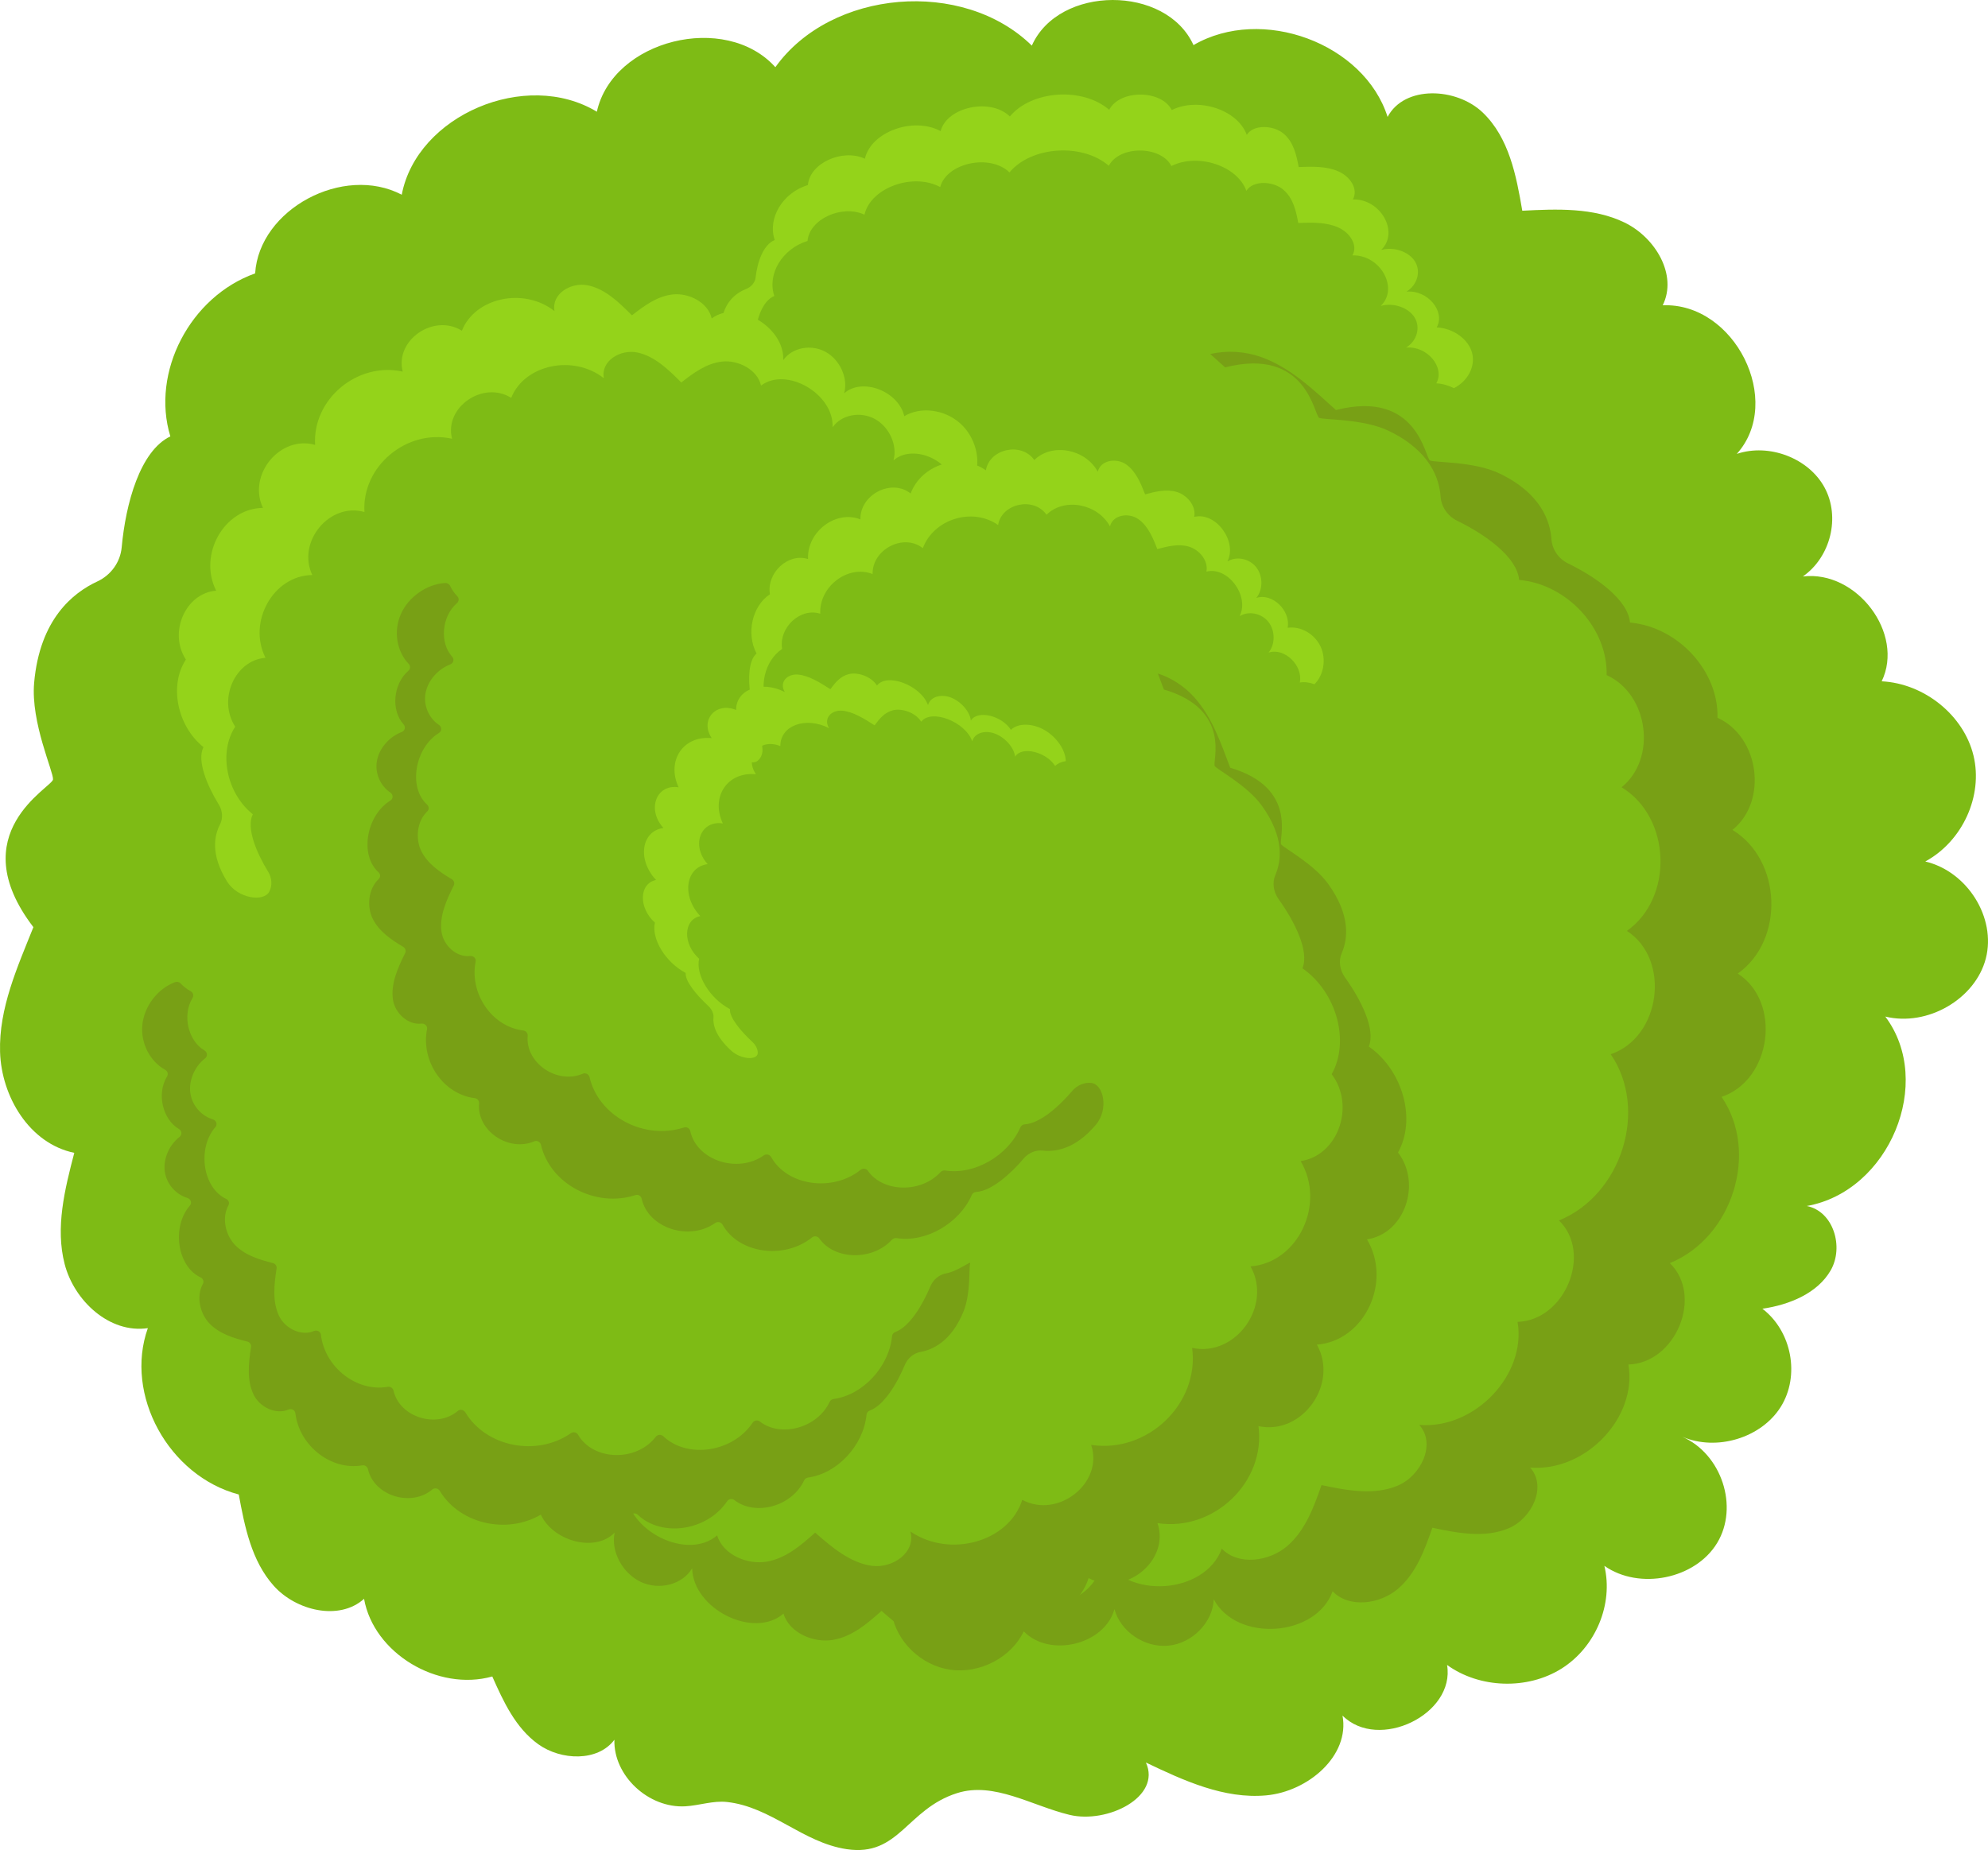 <svg width="159" height="148" viewBox="0 0 159 148" fill="none" xmlns="http://www.w3.org/2000/svg">
<path d="M0.005 84.15C0.11 87.709 2.338 91.478 5.941 92.226C5.179 95.143 4.416 98.205 5.171 101.124C5.925 104.044 8.747 106.701 11.825 106.25C9.927 111.565 13.484 118.075 19.097 119.557C19.573 122.146 20.115 124.871 21.893 126.861C23.671 128.851 27.126 129.694 29.118 127.903C29.884 132.241 34.999 135.34 39.373 134.116C40.265 136.126 41.233 138.233 43.051 139.536C44.869 140.84 47.812 140.949 49.14 139.178C49.052 142.046 51.863 144.677 54.827 144.501C55.939 144.435 57.032 144.035 58.139 144.156C61.684 144.544 64.189 147.399 67.714 147.93C71.915 148.563 72.511 144.722 76.553 143.445C79.512 142.51 82.522 144.459 85.543 145.186C88.564 145.912 92.908 143.752 91.65 141C94.675 142.446 97.901 143.931 101.262 143.628C104.623 143.326 107.972 140.453 107.374 137.243C110.25 140.121 116.4 137.144 115.737 133.194C118.341 135.078 122.171 135.199 124.896 133.482C127.621 131.765 129.052 128.329 128.318 125.266C131.12 127.231 135.596 126.32 137.34 123.43C139.085 120.54 137.701 116.327 134.551 114.938C137.299 116.117 140.87 115.032 142.425 112.546C143.98 110.06 143.314 106.5 140.957 104.697C143.12 104.38 145.371 103.463 146.427 101.611C147.482 99.758 146.649 96.908 144.507 96.478C151.108 95.306 154.726 86.575 150.786 81.324C154.152 82.146 157.988 79.927 158.827 76.672C159.666 73.417 157.355 69.718 153.984 68.918C156.968 67.295 158.619 63.668 157.84 60.446C157.06 57.224 153.916 54.679 150.497 54.503C152.339 50.692 148.515 45.603 144.194 46.116C146.419 44.56 147.201 41.361 145.932 39.008C144.664 36.655 141.503 35.441 138.909 36.311C142.689 32.101 138.747 24.191 132.984 24.423C134.183 22.004 132.404 18.998 129.922 17.798C127.44 16.597 124.523 16.714 121.752 16.858C121.272 14.036 120.69 11.016 118.59 9.003C116.49 6.989 112.326 6.806 110.98 9.352C109.107 3.457 100.923 0.429 95.455 3.608C93.267 -1.223 84.681 -1.196 82.526 3.649C77.024 -1.74 66.469 -0.851 62.013 5.375C58.02 0.937 49.006 3.186 47.736 8.938C42.064 5.506 33.344 9.215 32.132 15.576C27.454 13.13 20.729 16.74 20.406 21.871C15.207 23.723 12.06 29.773 13.624 34.91C11.198 36.076 10.053 40.286 9.732 43.788C9.625 44.964 8.881 46.008 7.78 46.518C5.835 47.42 3.177 49.539 2.73 54.626C2.45 57.809 4.295 61.764 4.24 62.356C4.182 62.987 -3.094 66.639 2.671 74.171C1.401 77.345 -0.098 80.656 0.005 84.15Z" fill="#7EBB15"/>
<path d="M100.843 28.555C99.57 28.106 98.107 28.011 96.798 28.323C97.198 28.68 97.592 29.039 97.984 29.39C104.526 27.723 105.097 33.225 105.506 33.424C105.889 33.611 109.019 33.476 111.083 34.474C114.38 36.068 115.116 38.28 115.219 39.732C115.277 40.554 115.786 41.289 116.547 41.66C118.814 42.765 121.343 44.57 121.499 46.391C125.35 46.737 128.597 50.271 128.498 54.007C131.857 55.534 132.543 60.68 129.694 62.98C133.649 65.381 133.886 71.803 130.119 74.471C133.65 76.752 132.832 82.981 128.823 84.337C131.851 88.736 129.721 95.579 124.685 97.636C127.379 100.237 125.181 105.624 121.375 105.748C122.096 109.995 117.951 114.341 113.512 113.993C114.873 115.494 113.675 118.055 111.781 118.851C109.888 119.647 107.711 119.232 105.694 118.804C105.075 120.578 104.4 122.436 102.954 123.681C101.508 124.926 99.031 125.265 97.718 123.889C96.385 127.56 90.06 127.988 88.211 124.532C88.125 126.382 86.494 128.049 84.588 128.237C82.681 128.424 80.737 127.108 80.267 125.313C79.496 128.152 75.094 129.234 73.012 127.096C72.635 127.885 72.044 128.562 71.327 129.083C71.695 131.324 73.671 133.236 75.996 133.574C78.359 133.918 80.878 132.605 81.879 130.508C83.961 132.646 88.363 131.564 89.134 128.725C89.604 130.519 91.548 131.836 93.455 131.649C95.361 131.462 96.992 129.795 97.078 127.945C98.927 131.4 105.252 130.972 106.584 127.301C107.898 128.677 110.374 128.338 111.821 127.093C113.267 125.848 113.942 123.991 114.561 122.217C116.578 122.645 118.755 123.06 120.648 122.264C122.541 121.467 123.74 118.906 122.379 117.405C126.818 117.753 130.963 113.407 130.241 109.16C134.047 109.037 136.246 103.649 133.552 101.048C138.588 98.992 140.717 92.149 137.69 87.749C141.699 86.393 142.517 80.164 138.986 77.883C142.753 75.215 142.515 68.793 138.561 66.392C141.41 64.092 140.724 58.946 137.365 57.419C137.464 53.683 134.217 50.15 130.366 49.803C130.211 47.982 127.681 46.177 125.414 45.072C124.653 44.701 124.145 43.965 124.086 43.144C123.983 41.692 123.248 39.48 119.95 37.886C117.887 36.888 114.756 37.023 114.374 36.836C113.965 36.637 113.393 31.135 106.851 32.802C105.048 31.187 103.214 29.393 100.843 28.555Z" fill="#78A015"/>
<path d="M95.524 55.788C94.747 54.919 93.695 54.222 92.605 53.883C92.769 54.311 92.926 54.738 93.085 55.158C98.574 56.775 96.93 60.967 97.159 61.286C97.373 61.584 99.751 62.833 100.909 64.436C102.76 66.997 102.475 68.9 102.006 69.986C101.74 70.6 101.842 71.347 102.268 71.939C103.537 73.707 104.738 76.089 104.169 77.462C106.901 79.366 107.985 83.297 106.507 85.933C108.429 88.473 107.004 92.459 104.022 92.884C106.058 96.306 103.82 101.015 100.018 101.309C101.784 104.463 98.835 108.579 95.345 107.829C95.941 112.286 91.786 116.279 87.269 115.589C88.294 118.613 84.634 121.532 81.76 119.984C80.698 123.34 75.984 124.676 72.816 122.518C73.263 124.179 71.41 125.501 69.703 125.259C67.997 125.016 66.535 123.782 65.197 122.608C64.07 123.614 62.871 124.657 61.328 124.928C59.785 125.199 57.817 124.378 57.358 122.826C54.988 124.886 50.126 122.474 50.051 119.201C49.291 120.491 47.453 120.985 45.966 120.3C44.479 119.615 43.529 117.835 43.855 116.346C42.214 118.051 38.535 116.934 37.792 114.506C37.216 114.91 36.521 115.142 35.793 115.207C35.224 116.972 35.973 119.194 37.574 120.435C39.201 121.698 41.566 121.839 43.099 120.765C43.842 123.194 47.52 124.31 49.161 122.605C48.835 124.094 49.785 125.874 51.273 126.56C52.76 127.245 54.598 126.75 55.358 125.46C55.433 128.734 60.295 131.146 62.665 129.086C63.124 130.637 65.091 131.459 66.634 131.187C68.177 130.916 69.377 129.874 70.504 128.867C71.842 130.041 73.304 131.275 75.011 131.518C76.717 131.761 78.571 130.438 78.123 128.777C81.292 130.935 86.006 129.6 87.067 126.243C89.942 127.791 93.601 124.872 92.577 121.848C97.093 122.538 101.248 118.545 100.652 114.088C104.142 114.839 107.091 110.723 105.324 107.569C109.127 107.275 111.365 102.566 109.329 99.143C112.311 98.719 113.736 94.733 111.814 92.193C113.292 89.556 112.208 85.626 109.476 83.721C110.045 82.348 108.844 79.966 107.575 78.199C107.149 77.606 107.047 76.86 107.313 76.245C107.782 75.159 108.067 73.257 106.216 70.695C105.057 69.093 102.68 67.844 102.466 67.546C102.237 67.226 103.881 63.034 98.392 61.418C97.66 59.484 96.97 57.408 95.524 55.788Z" fill="#78A015"/>
<path d="M75.668 101.867C75.117 101.967 74.636 102.367 74.409 102.911C73.775 104.427 72.737 106.144 71.607 106.558C71.46 106.612 71.362 106.74 71.347 106.891C71.098 109.353 69.014 111.597 66.675 111.917C66.531 111.937 66.411 112.025 66.351 112.153C65.375 114.241 62.44 115.024 60.769 113.716C60.588 113.574 60.319 113.629 60.193 113.818C58.61 116.183 54.983 116.725 53.053 114.9C52.874 114.731 52.59 114.754 52.441 114.948C50.904 116.956 47.447 116.866 46.237 114.782C46.121 114.582 45.859 114.515 45.667 114.649C42.927 116.56 38.877 115.753 37.217 112.985C37.092 112.777 36.803 112.715 36.615 112.874C34.929 114.302 31.957 113.384 31.474 111.252C31.426 111.044 31.226 110.906 31.009 110.944C28.509 111.376 25.974 109.365 25.667 106.778C25.636 106.514 25.348 106.374 25.097 106.483C24.115 106.908 22.812 106.3 22.32 105.274C21.778 104.144 21.917 102.778 22.121 101.475C22.152 101.278 22.023 101.09 21.823 101.041C20.723 100.766 19.611 100.424 18.816 99.616C18.038 98.824 17.714 97.43 18.268 96.431C18.372 96.243 18.295 96.006 18.096 95.913C16.193 95.026 15.764 91.837 17.23 90.161C17.416 89.948 17.297 89.631 17.022 89.547C16.109 89.271 15.365 88.448 15.224 87.445C15.079 86.418 15.582 85.305 16.4 84.67C16.622 84.498 16.594 84.174 16.351 84.032C15.062 83.281 14.551 81.225 15.398 79.839C15.515 79.647 15.453 79.407 15.252 79.298C14.951 79.133 14.678 78.919 14.44 78.667C14.325 78.547 14.142 78.515 13.985 78.575C12.621 79.087 11.536 80.483 11.385 81.984C11.238 83.457 12.001 84.919 13.208 85.58C13.409 85.69 13.474 85.93 13.356 86.122C12.509 87.508 13.02 89.565 14.308 90.316C14.552 90.457 14.58 90.781 14.358 90.953C13.54 91.588 13.037 92.701 13.182 93.728C13.323 94.731 14.067 95.554 14.98 95.83C15.255 95.914 15.374 96.231 15.188 96.444C13.723 98.12 14.151 101.309 16.054 102.196C16.253 102.289 16.33 102.527 16.226 102.714C15.672 103.713 15.996 105.107 16.774 105.899C17.569 106.707 18.681 107.049 19.782 107.324C19.982 107.373 20.11 107.561 20.079 107.758C19.875 109.061 19.737 110.427 20.278 111.557C20.77 112.583 22.073 113.191 23.055 112.766C23.306 112.657 23.594 112.797 23.625 113.061C23.932 115.649 26.468 117.659 28.967 117.227C29.184 117.19 29.384 117.327 29.432 117.535C29.916 119.668 32.887 120.585 34.573 119.157C34.761 118.998 35.05 119.06 35.175 119.268C36.835 122.037 40.885 122.843 43.626 120.932C43.818 120.798 44.08 120.866 44.196 121.065C45.405 123.149 48.862 123.239 50.4 121.232C50.549 121.037 50.833 121.014 51.012 121.183C52.941 123.008 56.569 122.466 58.152 120.101C58.279 119.912 58.547 119.857 58.728 119.999C60.399 121.307 63.334 120.524 64.31 118.436C64.37 118.308 64.49 118.22 64.633 118.2C66.973 117.88 69.057 115.636 69.306 113.174C69.321 113.023 69.419 112.895 69.566 112.841C70.695 112.427 71.734 110.71 72.368 109.194C72.595 108.649 73.076 108.25 73.627 108.151C74.602 107.975 76.069 107.314 77.048 104.953C77.66 103.476 77.479 101.355 77.594 101.081C77.714 100.793 76.642 101.692 75.668 101.867Z" fill="#78A015"/>
<path d="M87.285 86.635C86.728 86.571 86.146 86.815 85.761 87.269C84.688 88.534 83.168 89.873 81.962 89.944C81.805 89.953 81.672 90.047 81.611 90.187C80.614 92.465 77.933 94.007 75.601 93.639C75.457 93.616 75.316 93.665 75.22 93.771C73.644 95.483 70.6 95.385 69.409 93.655C69.28 93.468 69.007 93.443 68.827 93.587C66.587 95.388 62.957 94.862 61.679 92.564C61.56 92.351 61.282 92.291 61.079 92.434C58.992 93.907 55.72 92.826 55.208 90.488C55.16 90.264 54.93 90.124 54.706 90.197C51.501 91.232 47.883 89.296 47.152 86.175C47.097 85.94 46.84 85.798 46.612 85.896C44.562 86.773 42.008 85.042 42.204 82.867C42.223 82.655 42.074 82.466 41.856 82.439C39.336 82.132 37.536 79.482 38.041 76.924C38.093 76.663 37.861 76.447 37.588 76.478C36.519 76.601 35.463 75.645 35.309 74.524C35.141 73.29 35.694 72.025 36.291 70.841C36.381 70.661 36.316 70.445 36.141 70.34C35.175 69.761 34.219 69.114 33.71 68.115C33.21 67.134 33.331 65.711 34.168 64.917C34.325 64.768 34.325 64.518 34.164 64.373C32.621 62.978 33.195 59.81 35.111 58.633C35.354 58.483 35.339 58.145 35.102 57.987C34.315 57.46 33.859 56.461 34.033 55.462C34.212 54.44 35.035 53.522 36.012 53.152C36.276 53.051 36.349 52.734 36.161 52.529C35.162 51.441 35.309 49.331 36.544 48.252C36.716 48.103 36.73 47.856 36.572 47.693C36.336 47.45 36.141 47.167 35.991 46.858C35.919 46.71 35.754 46.627 35.586 46.639C34.126 46.735 32.659 47.754 32.053 49.145C31.458 50.508 31.736 52.123 32.684 53.102C32.842 53.265 32.83 53.512 32.658 53.662C31.422 54.741 31.275 56.851 32.274 57.94C32.463 58.145 32.389 58.462 32.125 58.562C31.148 58.932 30.325 59.851 30.147 60.873C29.972 61.871 30.429 62.87 31.215 63.397C31.452 63.556 31.467 63.893 31.224 64.043C29.309 65.22 28.734 68.389 30.277 69.784C30.438 69.929 30.438 70.178 30.281 70.327C29.444 71.121 29.323 72.545 29.823 73.525C30.332 74.525 31.288 75.172 32.254 75.751C32.43 75.856 32.495 76.072 32.404 76.251C31.807 77.436 31.254 78.7 31.423 79.934C31.576 81.056 32.632 82.011 33.701 81.888C33.974 81.857 34.206 82.073 34.154 82.334C33.649 84.892 35.45 87.542 37.969 87.849C38.188 87.876 38.336 88.065 38.317 88.277C38.121 90.452 40.675 92.183 42.725 91.306C42.953 91.208 43.21 91.35 43.266 91.585C43.996 94.706 47.614 96.642 50.819 95.607C51.044 95.534 51.273 95.674 51.322 95.898C51.834 98.236 55.106 99.317 57.193 97.844C57.395 97.701 57.673 97.76 57.792 97.974C59.071 100.271 62.701 100.799 64.941 98.997C65.12 98.853 65.393 98.878 65.522 99.065C66.714 100.795 69.757 100.893 71.333 99.18C71.43 99.076 71.571 99.026 71.714 99.049C74.046 99.417 76.727 97.875 77.724 95.597C77.785 95.457 77.918 95.363 78.075 95.354C79.281 95.284 80.801 93.944 81.874 92.679C82.26 92.225 82.841 91.982 83.398 92.045C84.382 92.158 85.988 91.95 87.649 89.978C88.689 88.744 88.269 86.748 87.285 86.635Z" fill="#78A015"/>
<path d="M21.541 71.327C21.792 70.843 21.753 70.231 21.442 69.727C20.516 68.226 19.681 66.232 20.215 65.146C20.217 65.142 20.216 65.137 20.212 65.134C18.112 63.44 17.463 60.199 18.809 58.14C18.811 58.136 18.811 58.131 18.809 58.127C17.406 55.965 18.785 52.821 21.219 52.626C21.227 52.625 21.231 52.618 21.228 52.611C19.788 49.726 21.872 46.041 24.966 46.001C24.971 46.001 24.974 45.996 24.972 45.992C23.731 43.337 26.363 40.163 29.149 40.961C28.924 37.315 32.519 34.302 36.14 35.095C36.148 35.096 36.155 35.09 36.153 35.082C35.517 32.584 38.632 30.43 40.87 31.818C40.879 31.824 40.89 31.821 40.894 31.811C41.96 29.162 45.843 28.34 48.285 30.248C48.289 30.251 48.295 30.248 48.294 30.243C48.041 28.877 49.616 27.912 50.983 28.201C52.351 28.49 53.465 29.567 54.481 30.59C54.485 30.595 54.491 30.595 54.496 30.591C55.467 29.838 56.5 29.06 57.765 28.924C59.029 28.788 60.571 29.555 60.862 30.831C60.864 30.838 60.873 30.841 60.879 30.837C62.918 29.319 66.683 31.511 66.59 34.151C66.589 34.163 66.602 34.167 66.609 34.158C67.31 33.175 68.813 32.886 69.969 33.517C71.126 34.148 71.793 35.623 71.463 36.81C71.46 36.82 71.472 36.827 71.479 36.819C72.919 35.561 75.804 36.663 76.268 38.659C76.269 38.662 76.272 38.663 76.274 38.662C76.759 38.371 77.328 38.221 77.914 38.205C77.925 38.205 77.936 38.198 77.94 38.188C78.494 36.787 78.013 34.953 76.791 33.862C75.544 32.75 73.635 32.506 72.328 33.292C72.326 33.293 72.323 33.292 72.323 33.29C71.86 31.292 68.974 30.19 67.534 31.448C67.526 31.455 67.515 31.449 67.518 31.439C67.848 30.252 67.181 28.777 66.024 28.145C64.868 27.515 63.364 27.804 62.663 28.787C62.657 28.796 62.644 28.792 62.644 28.78C62.738 26.14 58.972 23.948 56.934 25.466C56.927 25.471 56.919 25.468 56.917 25.46C56.625 24.185 55.083 23.418 53.819 23.554C52.554 23.69 51.521 24.467 50.55 25.221C50.545 25.224 50.539 25.224 50.535 25.22C49.519 24.196 48.406 23.119 47.037 22.83C45.67 22.541 44.095 23.507 44.348 24.873C44.349 24.878 44.343 24.881 44.339 24.878C41.897 22.97 38.014 23.792 36.948 26.441C36.944 26.451 36.933 26.454 36.924 26.448C34.686 25.06 31.571 27.214 32.207 29.712C32.209 29.72 32.202 29.726 32.194 29.725C28.573 28.932 24.979 31.945 25.203 35.591C22.417 34.793 19.785 37.967 21.026 40.622C21.028 40.627 21.025 40.631 21.02 40.631C17.926 40.671 15.843 44.356 17.282 47.241C17.285 47.248 17.281 47.255 17.273 47.256C14.839 47.451 13.46 50.595 14.863 52.757C14.866 52.76 14.866 52.766 14.863 52.77C13.516 54.829 14.166 58.069 16.266 59.764C16.27 59.767 16.271 59.772 16.269 59.776C15.735 60.861 16.57 62.855 17.496 64.356C17.807 64.861 17.846 65.472 17.595 65.957C17.15 66.813 16.808 68.342 18.162 70.522C19.011 71.887 21.096 72.183 21.541 71.327Z" fill="#94D31A"/>
<path d="M60.591 60.868C60.883 60.63 61.029 60.237 60.975 59.841C60.813 58.664 60.844 57.202 61.481 56.661C61.484 56.659 61.484 56.656 61.483 56.653C60.639 55.051 61.133 52.858 62.55 51.919C62.553 51.917 62.554 51.914 62.554 51.91C62.277 50.197 64.016 48.588 65.594 49.095C65.599 49.097 65.604 49.094 65.604 49.088C65.505 46.913 67.835 45.148 69.785 45.923C69.788 45.924 69.791 45.922 69.791 45.919C69.752 43.939 72.284 42.635 73.807 43.854C74.681 41.517 77.771 40.563 79.818 41.994C79.823 41.997 79.829 41.995 79.83 41.989C80.126 40.264 82.677 39.723 83.693 41.169C83.697 41.175 83.705 41.175 83.71 41.17C85.115 39.79 87.775 40.28 88.774 42.104C88.776 42.107 88.78 42.107 88.781 42.103C89.002 41.184 90.258 40.988 91.034 41.522C91.81 42.056 92.208 43.017 92.559 43.919C92.561 43.923 92.565 43.925 92.569 43.924C93.387 43.704 94.25 43.485 95.08 43.727C95.909 43.968 96.662 44.846 96.49 45.719C96.489 45.724 96.494 45.728 96.499 45.727C98.198 45.305 99.947 47.649 99.153 49.275C99.15 49.282 99.157 49.288 99.163 49.283C99.876 48.851 100.898 49.058 101.447 49.751C101.996 50.445 102.002 51.54 101.466 52.196C101.461 52.202 101.466 52.208 101.473 52.206C102.725 51.791 104.226 53.226 103.96 54.594C103.96 54.595 103.961 54.597 103.964 54.597C104.349 54.54 104.746 54.594 105.118 54.735C105.125 54.738 105.133 54.736 105.139 54.731C105.876 53.999 106.085 52.728 105.623 51.73C105.152 50.713 104.023 50.067 102.986 50.221C102.985 50.221 102.984 50.22 102.984 50.218C103.25 48.85 101.749 47.415 100.497 47.829C100.49 47.832 100.484 47.825 100.489 47.819C101.026 47.163 101.019 46.068 100.47 45.375C99.921 44.681 98.9 44.474 98.187 44.907C98.18 44.911 98.173 44.905 98.177 44.898C98.971 43.272 97.222 40.929 95.522 41.35C95.517 41.352 95.512 41.348 95.513 41.342C95.686 40.47 94.933 39.592 94.104 39.35C93.274 39.108 92.411 39.327 91.592 39.547C91.588 39.549 91.584 39.547 91.583 39.543C91.231 38.64 90.834 37.68 90.057 37.145C89.282 36.612 88.026 36.808 87.804 37.727C87.804 37.73 87.799 37.731 87.797 37.728C86.799 35.904 84.138 35.414 82.733 36.794C82.728 36.8 82.72 36.799 82.716 36.793C81.701 35.347 79.15 35.888 78.854 37.614C78.853 37.619 78.847 37.622 78.842 37.618C76.794 36.187 73.705 37.142 72.831 39.478C71.308 38.259 68.776 39.563 68.815 41.544C68.815 41.547 68.812 41.549 68.808 41.548C66.859 40.773 64.529 42.538 64.628 44.713C64.628 44.718 64.623 44.722 64.618 44.72C63.039 44.213 61.3 45.822 61.578 47.535C61.578 47.538 61.576 47.541 61.574 47.543C60.157 48.482 59.663 50.676 60.507 52.278C60.508 52.28 60.507 52.284 60.505 52.286C59.868 52.827 59.836 54.289 59.999 55.466C60.053 55.862 59.908 56.254 59.615 56.492C59.099 56.913 58.459 57.78 58.701 59.493C58.851 60.564 60.075 61.288 60.591 60.868Z" fill="#94D31A"/>
<path d="M60.601 84.278C60.631 83.975 60.465 83.618 60.166 83.342C59.279 82.522 58.328 81.406 58.379 80.73C58.379 80.727 58.377 80.724 58.374 80.723C56.766 79.87 55.627 78.007 55.916 76.701C55.916 76.699 55.915 76.696 55.913 76.694C54.595 75.517 54.647 73.571 56.002 73.289C56.006 73.288 56.007 73.283 56.003 73.279C54.494 71.68 54.823 69.367 56.595 69.13C56.597 69.129 56.598 69.127 56.596 69.124C55.254 67.646 56.02 65.596 57.812 65.874C56.823 63.742 58.18 61.721 60.451 61.938C60.456 61.938 60.459 61.934 60.456 61.929C59.5 60.503 60.784 59.02 62.4 59.683C62.407 59.686 62.413 59.683 62.412 59.677C62.4 58.044 64.441 57.292 66.297 58.248C66.3 58.249 66.302 58.247 66.301 58.244C65.832 57.457 66.511 56.78 67.367 56.856C68.222 56.932 69.117 57.489 69.943 58.022C69.947 58.024 69.951 58.024 69.952 58.022C70.333 57.511 70.744 56.982 71.44 56.815C72.136 56.648 73.204 56.993 73.673 57.724C73.676 57.728 73.682 57.73 73.684 57.726C74.499 56.692 77.184 57.724 77.753 59.285C77.756 59.291 77.764 59.293 77.766 59.287C77.938 58.66 78.734 58.386 79.549 58.678C80.364 58.97 81.096 59.793 81.186 60.514C81.186 60.52 81.194 60.523 81.198 60.518C81.729 59.678 83.65 60.128 84.388 61.272C84.389 61.273 84.391 61.274 84.392 61.273C84.602 61.068 84.894 60.94 85.228 60.891C85.234 60.89 85.239 60.885 85.239 60.878C85.227 60.016 84.518 58.969 83.557 58.411C82.577 57.842 81.42 57.83 80.854 58.383C80.853 58.383 80.851 58.383 80.85 58.382C80.113 57.237 78.191 56.787 77.66 57.627C77.657 57.632 77.649 57.629 77.648 57.623C77.558 56.902 76.826 56.078 76.011 55.786C75.197 55.495 74.4 55.769 74.228 56.395C74.227 56.401 74.218 56.4 74.216 56.393C73.647 54.832 70.962 53.801 70.147 54.835C70.144 54.838 70.138 54.837 70.135 54.833C69.667 54.102 68.598 53.757 67.903 53.924C67.207 54.091 66.796 54.62 66.415 55.131C66.413 55.133 66.409 55.134 66.406 55.131C65.579 54.599 64.685 54.041 63.829 53.965C62.974 53.889 62.295 54.566 62.763 55.353C62.765 55.356 62.763 55.358 62.759 55.357C60.903 54.401 58.862 55.153 58.875 56.786C58.875 56.792 58.869 56.795 58.862 56.792C57.247 56.129 55.962 57.612 56.918 59.039C56.921 59.044 56.919 59.048 56.914 59.047C54.643 58.831 53.285 60.852 54.274 62.983C52.482 62.705 51.717 64.756 53.058 66.234C53.06 66.236 53.059 66.239 53.057 66.239C51.285 66.476 50.956 68.79 52.465 70.389C52.469 70.393 52.468 70.397 52.464 70.398C51.109 70.681 51.057 72.627 52.375 73.803C52.377 73.805 52.379 73.808 52.378 73.811C52.089 75.116 53.228 76.979 54.837 77.832C54.839 77.834 54.841 77.837 54.841 77.839C54.789 78.515 55.741 79.632 56.628 80.452C56.926 80.728 57.093 81.085 57.063 81.387C57.01 81.922 57.173 82.846 58.467 84.037C59.277 84.782 60.547 84.813 60.601 84.278Z" fill="#94D31A"/>
<path d="M59.639 27.594C60.067 27.424 60.358 27.072 60.402 26.674C60.534 25.492 60.986 24.072 61.924 23.679C61.928 23.678 61.929 23.674 61.928 23.671C61.34 21.93 62.569 19.894 64.581 19.278C64.585 19.277 64.587 19.274 64.588 19.271C64.73 17.541 67.328 16.34 69.131 17.169C69.136 17.171 69.144 17.169 69.145 17.164C69.637 15.021 73.008 13.793 75.193 14.961C75.196 14.963 75.2 14.962 75.201 14.959C75.713 13.018 79.202 12.283 80.736 13.794C82.473 11.7 86.552 11.423 88.672 13.254C88.677 13.258 88.685 13.257 88.688 13.252C89.54 11.631 92.837 11.643 93.681 13.27C93.684 13.276 93.694 13.279 93.702 13.275C95.823 12.225 98.965 13.267 99.681 15.258C99.682 15.262 99.688 15.262 99.69 15.259C100.223 14.409 101.826 14.484 102.631 15.169C103.438 15.854 103.657 16.877 103.835 17.831C103.836 17.835 103.84 17.838 103.845 17.838C104.916 17.797 106.042 17.766 106.997 18.178C107.951 18.589 108.631 19.605 108.173 20.42C108.17 20.425 108.174 20.43 108.181 20.43C110.395 20.379 111.889 23.035 110.452 24.454C110.446 24.46 110.453 24.467 110.462 24.465C111.462 24.193 112.664 24.612 113.145 25.405C113.626 26.198 113.325 27.268 112.478 27.794C112.471 27.799 112.476 27.807 112.485 27.806C114.145 27.667 115.59 29.384 114.877 30.663C114.876 30.665 114.877 30.667 114.88 30.667C115.371 30.693 115.846 30.829 116.264 31.046C116.272 31.05 116.284 31.051 116.292 31.047C117.406 30.488 118.023 29.293 117.735 28.222C117.441 27.129 116.232 26.26 114.911 26.19C114.909 26.189 114.907 26.188 114.908 26.186C115.623 24.908 114.177 23.19 112.517 23.329C112.507 23.33 112.502 23.322 112.51 23.317C113.357 22.791 113.658 21.721 113.177 20.928C112.696 20.136 111.494 19.717 110.494 19.988C110.484 19.991 110.477 19.983 110.483 19.977C111.921 18.559 110.427 15.902 108.213 15.954C108.206 15.954 108.201 15.949 108.204 15.944C108.663 15.129 107.983 14.113 107.029 13.702C106.073 13.29 104.948 13.32 103.877 13.362C103.872 13.362 103.867 13.36 103.867 13.355C103.688 12.4 103.469 11.379 102.663 10.693C101.857 10.008 100.254 9.933 99.721 10.783C99.719 10.786 99.714 10.785 99.712 10.782C98.996 8.791 95.854 7.749 93.733 8.798C93.725 8.802 93.716 8.8 93.712 8.793C92.869 7.167 89.571 7.155 88.719 8.775C88.716 8.781 88.708 8.782 88.703 8.777C86.583 6.947 82.505 7.223 80.767 9.318C79.234 7.806 75.744 8.542 75.233 10.482C75.232 10.486 75.228 10.487 75.224 10.485C73.04 9.316 69.668 10.544 69.176 12.688C69.175 12.693 69.168 12.695 69.162 12.693C67.359 11.863 64.761 13.065 64.619 14.795C64.619 14.799 64.616 14.802 64.612 14.803C62.601 15.419 61.372 17.454 61.96 19.196C61.961 19.199 61.959 19.202 61.956 19.203C61.018 19.596 60.566 21.016 60.434 22.199C60.389 22.597 60.099 22.949 59.671 23.119C58.916 23.419 57.882 24.13 57.696 25.852C57.58 26.929 58.884 27.895 59.639 27.594Z" fill="#94D31A"/>
</svg>

